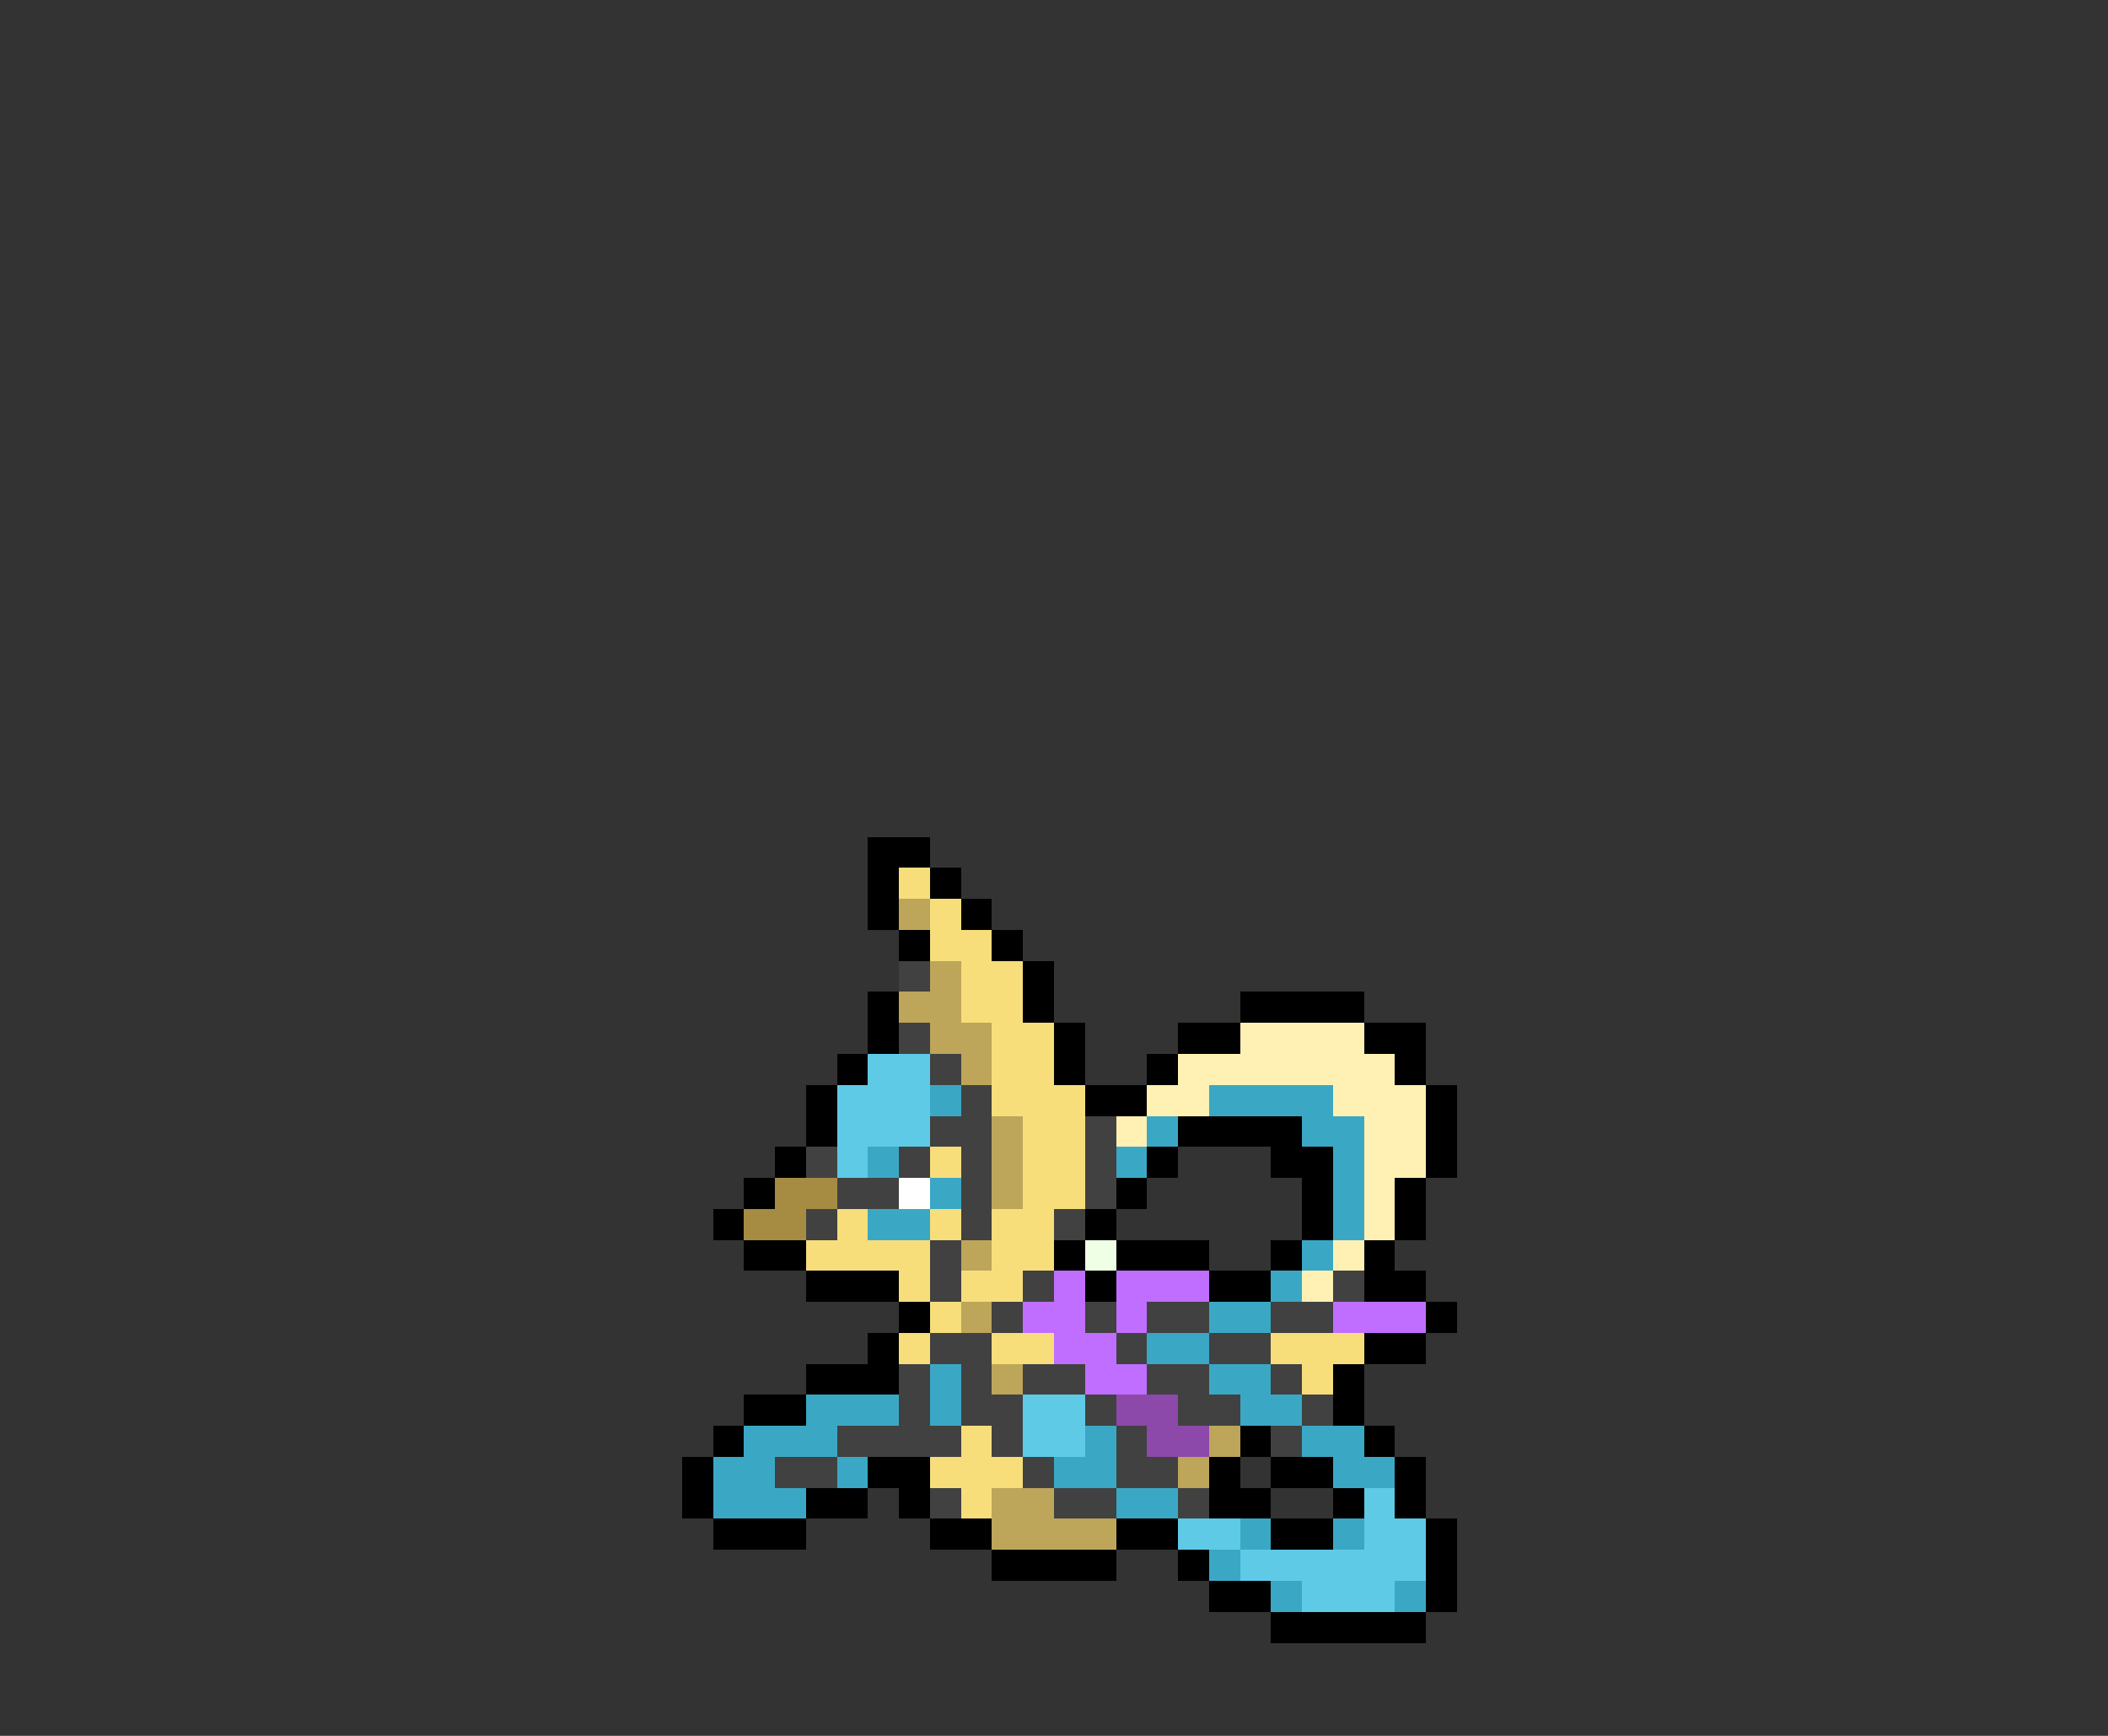 <svg xmlns="http://www.w3.org/2000/svg" viewBox="0 -0.5 68 56" shape-rendering="crispEdges">
<rect x="0" y="-0.5" width="68" height="56" fill="#333333" stroke="none"/>
<path stroke="#000000" d="M28 27h2M28 28h1M30 28h1M28 29h1M31 29h1M29 30h1M32 30h1M33 31h1M28 32h1M33 32h1M40 32h4M28 33h1M34 33h1M38 33h2M44 33h2M27 34h1M34 34h1M37 34h1M45 34h1M26 35h1M35 35h2M46 35h1M26 36h1M38 36h4M46 36h1M25 37h1M37 37h1M41 37h2M46 37h1M24 38h1M36 38h1M42 38h1M45 38h1M23 39h1M35 39h1M42 39h1M45 39h1M24 40h2M34 40h1M36 40h3M41 40h1M44 40h1M26 41h3M35 41h1M39 41h2M44 41h2M29 42h1M46 42h1M28 43h1M44 43h2M26 44h3M43 44h1M24 45h2M43 45h1M23 46h1M40 46h1M44 46h1M22 47h1M28 47h2M39 47h1M41 47h2M45 47h1M22 48h1M26 48h2M29 48h1M39 48h2M43 48h1M45 48h1M23 49h3M30 49h2M36 49h2M41 49h2M46 49h1M32 50h4M38 50h1M46 50h1M39 51h2M46 51h1M41 52h5" />
<path stroke="#f7de7b" d="M29 28h1M30 29h1M30 30h2M31 31h2M31 32h2M32 33h2M32 34h2M32 35h3M33 36h2M30 37h1M33 37h2M33 38h2M27 39h1M30 39h1M32 39h2M26 40h4M32 40h2M29 41h1M31 41h2M30 42h1M29 43h1M32 43h2M41 43h3M42 44h1M31 46h1M30 47h3M31 48h1" />
<path stroke="#bda55a" d="M29 29h1M30 31h1M29 32h2M30 33h2M31 34h1M32 36h1M32 37h1M32 38h1M31 40h1M31 42h1M32 44h1M39 46h1M38 47h1M32 48h2M32 49h4" />
<path stroke="#414141" d="M29 31h1M29 33h1M30 34h1M31 35h1M30 36h2M35 36h1M26 37h1M29 37h1M31 37h1M35 37h1M27 38h2M31 38h1M35 38h1M26 39h1M31 39h1M34 39h1M30 40h1M30 41h1M33 41h1M43 41h1M32 42h1M35 42h1M37 42h2M41 42h2M30 43h2M36 43h1M39 43h2M29 44h1M31 44h1M33 44h2M37 44h2M41 44h1M29 45h1M31 45h2M35 45h1M38 45h2M42 45h1M27 46h4M32 46h1M36 46h1M41 46h1M25 47h2M33 47h1M36 47h2M30 48h1M34 48h2M38 48h1" />
<path stroke="#fff1b3" d="M40 33h4M38 34h7M37 35h2M43 35h3M36 36h1M44 36h2M44 37h2M44 38h1M44 39h1M43 40h1M42 41h1" />
<path stroke="#5ecae6" d="M28 34h2M27 35h3M27 36h3M27 37h1M33 45h2M33 46h2M44 48h1M38 49h2M44 49h2M40 50h6M42 51h3" />
<path stroke="#3aa8c4" d="M30 35h1M39 35h4M37 36h1M42 36h2M28 37h1M36 37h1M43 37h1M30 38h1M43 38h1M28 39h2M43 39h1M42 40h1M41 41h1M39 42h2M37 43h2M30 44h1M39 44h2M26 45h3M30 45h1M40 45h2M24 46h3M35 46h1M42 46h2M23 47h2M27 47h1M34 47h2M43 47h2M23 48h3M36 48h2M40 49h1M43 49h1M39 50h1M41 51h1M45 51h1" />
<path stroke="#a58c42" d="M25 38h2M24 39h2" />
<path stroke="#ffffff" d="M29 38h1" />
<path stroke="#efffe6" d="M35 40h1" />
<path stroke="#c06eff" d="M34 41h1M36 41h3M33 42h2M36 42h1M43 42h3M34 43h2M35 44h2" />
<path stroke="#8c49a9" d="M36 45h2M37 46h2" />
</svg>